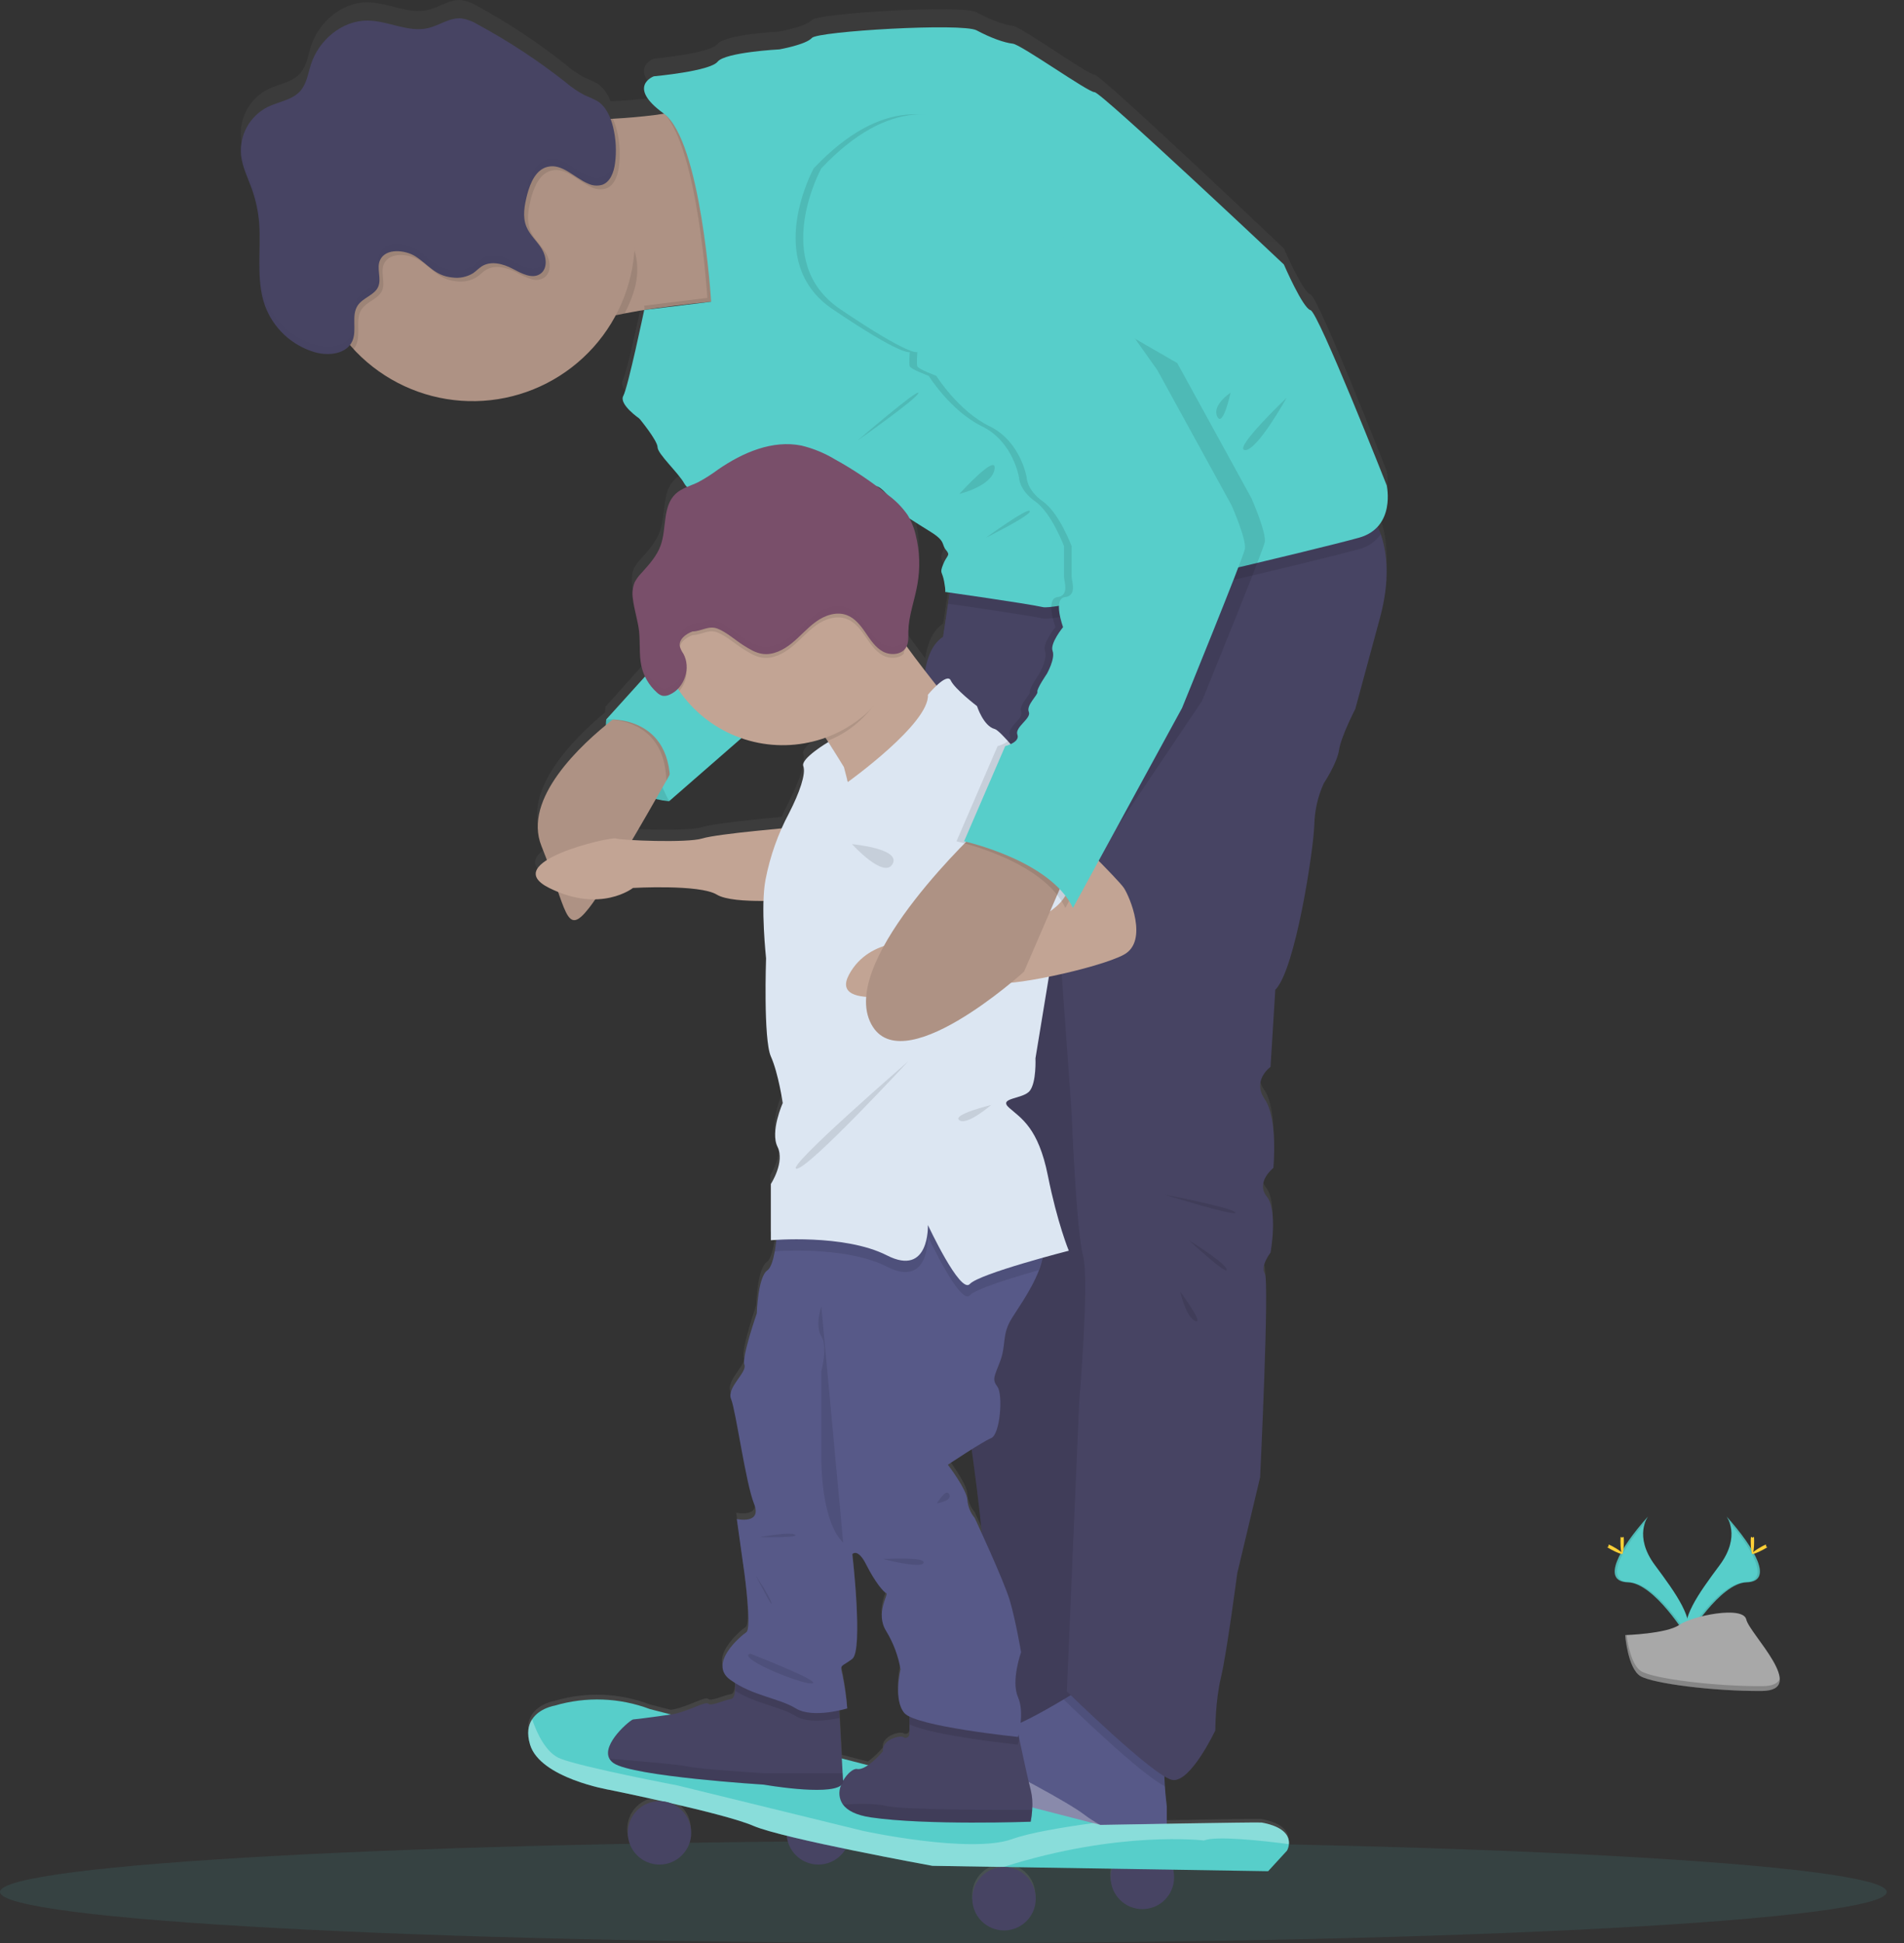 <svg width="98" height="100" viewBox="0 0 98 100" fill="none" xmlns="http://www.w3.org/2000/svg">
<rect x="0" y="0" width="98" height="100" fill="#333333" stroke="none"/>
<path opacity="0.1" d="M48.556 100C75.373 100 97.112 98.824 97.112 97.372C97.112 95.921 75.373 94.744 48.556 94.744C21.739 94.744 0 95.921 0 97.372C0 98.824 21.739 100 48.556 100Z" fill="#57CECA"/>
<path d="M88.866 78.047C88.866 78.047 89.63 79.048 88.512 80.552C87.394 82.057 86.473 83.336 86.842 84.279C86.842 84.279 88.528 81.474 89.904 81.435C91.281 81.396 90.375 79.734 88.866 78.047Z" fill="#57CECA"/>
<path opacity="0.1" d="M88.866 78.047C88.932 78.144 88.984 78.249 89.022 78.36C90.361 79.934 91.073 81.403 89.787 81.439C88.587 81.474 87.15 83.618 86.806 84.159C86.817 84.201 86.83 84.242 86.846 84.283C86.846 84.283 88.532 81.478 89.908 81.439C91.285 81.4 90.375 79.734 88.866 78.047Z" fill="black"/>
<path d="M90.287 79.322C90.287 79.674 90.248 79.96 90.199 79.96C90.151 79.96 90.11 79.674 90.11 79.322C90.11 78.97 90.16 79.136 90.209 79.136C90.258 79.136 90.287 78.97 90.287 79.322Z" fill="#FFD037"/>
<path d="M90.774 79.743C90.465 79.911 90.197 80.013 90.173 79.97C90.149 79.927 90.382 79.756 90.691 79.587C91 79.419 90.877 79.541 90.901 79.587C90.925 79.633 91.083 79.575 90.774 79.743Z" fill="#FFD037"/>
<path d="M84.826 78.047C84.826 78.047 84.062 79.048 85.18 80.552C86.297 82.057 87.218 83.336 86.85 84.279C86.85 84.279 85.163 81.474 83.788 81.435C82.412 81.396 83.316 79.734 84.826 78.047Z" fill="#57CECA"/>
<path opacity="0.1" d="M84.826 78.047C84.76 78.143 84.707 78.249 84.67 78.36C83.331 79.934 82.617 81.403 83.905 81.439C85.103 81.474 86.549 83.618 86.886 84.159C86.875 84.201 86.861 84.241 86.846 84.283C86.846 84.283 85.159 81.478 83.784 81.439C82.408 81.4 83.316 79.734 84.826 78.047Z" fill="black"/>
<path d="M83.405 79.322C83.405 79.674 83.444 79.96 83.493 79.96C83.542 79.96 83.582 79.674 83.582 79.322C83.582 78.97 83.532 79.136 83.483 79.136C83.434 79.136 83.405 78.97 83.405 79.322Z" fill="#FFD037"/>
<path d="M82.917 79.743C83.226 79.911 83.496 80.013 83.519 79.97C83.543 79.927 83.311 79.756 83.002 79.587C82.693 79.419 82.815 79.541 82.791 79.587C82.768 79.633 82.608 79.575 82.917 79.743Z" fill="#FFD037"/>
<path d="M83.649 84.153C83.649 84.153 85.787 84.086 86.433 83.628C87.079 83.17 89.722 82.62 89.882 83.35C90.042 84.079 93.095 87.009 90.681 87.029C88.267 87.048 85.073 86.653 84.43 86.262C83.787 85.871 83.649 84.153 83.649 84.153Z" fill="#A8A8A8"/>
<path opacity="0.2" d="M90.723 86.779C88.309 86.798 85.115 86.403 84.472 86.012C83.982 85.713 83.787 84.642 83.721 84.149H83.65C83.65 84.149 83.79 85.873 84.428 86.265C85.067 86.658 88.266 87.052 90.68 87.032C91.376 87.032 91.618 86.779 91.604 86.411C91.507 86.637 91.241 86.775 90.723 86.779Z" fill="black"/>
<path d="M70.918 26.378C71.665 25.542 71.373 24.241 71.373 24.241C71.373 24.241 67.846 15.252 67.454 15.153C67.063 15.054 66.082 12.786 66.082 12.786C66.082 12.786 56.676 3.846 56.338 3.846C56 3.846 52.566 1.376 52.126 1.328C51.686 1.279 50.999 1.031 50.264 0.632C49.529 0.232 42.082 0.682 41.788 1.027C41.494 1.372 40.118 1.62 40.118 1.62C40.118 1.62 37.325 1.768 36.933 2.262C36.54 2.756 33.652 3.018 33.652 3.018C33.652 3.018 32.231 3.546 34.16 4.951C33.542 5.048 32.819 5.124 32.086 5.176C31.902 5.189 31.716 5.202 31.529 5.211H31.419C31.296 4.839 31.056 4.516 30.734 4.291C30.524 4.177 30.307 4.076 30.084 3.989C29.739 3.806 29.416 3.584 29.121 3.328C27.693 2.192 26.169 1.183 24.567 0.31C24.319 0.155 24.043 0.052 23.755 0.005C23.158 -0.052 22.625 0.367 22.04 0.508C21.013 0.754 19.977 0.128 18.921 0.118C17.601 0.106 16.4 1.133 15.998 2.399C15.849 2.869 15.782 3.391 15.46 3.762C15.043 4.248 14.337 4.319 13.765 4.607C13.35 4.823 13.003 5.149 12.761 5.549C12.518 5.949 12.39 6.407 12.39 6.875V6.886C12.39 6.96 12.39 7.033 12.402 7.107C12.468 7.703 12.743 8.253 12.945 8.818C13.152 9.397 13.284 10.001 13.335 10.614C13.335 10.62 13.335 10.627 13.335 10.633C13.343 10.735 13.35 10.836 13.354 10.939C13.354 10.96 13.354 10.982 13.354 11.005C13.354 11.102 13.354 11.201 13.354 11.3C13.354 11.831 13.336 12.367 13.338 12.899V12.927V13.168C13.338 13.187 13.338 13.207 13.338 13.226C13.338 13.297 13.338 13.365 13.346 13.441V13.516C13.346 13.581 13.356 13.648 13.363 13.713C13.363 13.741 13.363 13.771 13.37 13.798C13.37 13.862 13.385 13.925 13.393 13.988L13.406 14.077C13.415 14.139 13.427 14.202 13.438 14.265L13.454 14.351C13.468 14.418 13.485 14.49 13.502 14.551C13.509 14.575 13.513 14.597 13.518 14.621C13.544 14.714 13.571 14.803 13.602 14.888C13.81 15.473 14.155 15.999 14.606 16.425C15.058 16.851 15.604 17.163 16.2 17.337C16.424 17.398 16.656 17.428 16.889 17.423C17.306 17.413 17.706 17.284 17.953 16.998C18.015 17.068 18.074 17.138 18.139 17.207C19.046 18.195 20.179 18.948 21.44 19.405C22.701 19.861 24.054 20.007 25.384 19.829C26.713 19.652 27.98 19.156 29.077 18.385C30.174 17.613 31.07 16.589 31.686 15.398C31.833 15.366 31.977 15.336 32.123 15.309C32.377 15.261 32.632 15.217 32.888 15.169L33.134 15.13L33.232 15.114C34.484 14.916 35.701 14.784 36.572 14.696L33.129 15.123C33.129 15.123 32.293 19.134 32.053 19.578C31.812 20.022 32.888 20.762 32.888 20.762C32.888 20.762 33.819 21.898 33.819 22.245C33.819 22.591 34.896 23.578 35.19 24.121C35.227 24.19 35.274 24.253 35.329 24.309C35.112 24.393 34.911 24.515 34.736 24.669C34.056 25.314 34.282 26.444 33.971 27.33C33.776 27.886 33.368 28.337 32.975 28.776C32.834 28.919 32.716 29.083 32.625 29.262C32.574 29.38 32.542 29.506 32.531 29.635C32.524 29.706 32.522 29.777 32.523 29.849V29.874C32.523 29.93 32.523 29.984 32.534 30.038C32.534 30.062 32.534 30.086 32.534 30.109C32.602 30.691 32.8 31.253 32.86 31.835C32.92 32.417 32.847 33.003 32.967 33.57C33.009 33.767 33.073 33.959 33.159 34.142L31.166 36.369C31.166 36.369 31.153 36.479 31.149 36.66C29.487 38.039 26.918 40.642 27.835 42.938C27.935 43.189 28.028 43.43 28.113 43.66C27.438 44.09 27.215 44.601 28.227 45.111C28.387 45.191 28.542 45.261 28.694 45.324C29.213 46.848 29.416 47.272 30.286 46.149C30.379 46.026 30.488 45.871 30.606 45.702C31.831 45.677 32.54 45.111 32.54 45.111C32.54 45.111 35.968 44.913 36.855 45.457C37.299 45.736 38.343 45.791 39.267 45.784C39.255 46.78 39.301 47.776 39.406 48.766C39.406 48.766 39.259 52.964 39.651 53.853C40.044 54.743 40.261 56.274 40.261 56.274C40.261 56.274 39.603 57.755 39.994 58.546C40.385 59.337 39.651 60.472 39.651 60.472V63.386L39.93 63.366C39.909 63.562 39.882 63.769 39.848 63.965C39.767 64.42 39.646 64.828 39.459 64.96C38.969 65.312 38.92 67.187 38.92 67.187C38.92 67.187 38.137 69.46 38.283 69.856C38.429 70.251 37.353 71.04 37.598 71.633C37.843 72.226 38.344 75.979 38.78 77.062C39.216 78.145 37.892 77.852 37.892 77.852L38.283 80.667C38.283 80.667 38.675 83.532 38.382 83.729C38.088 83.927 36.398 85.359 37.561 86.199C37.651 86.264 37.743 86.324 37.839 86.381C37.844 86.511 37.841 86.641 37.829 86.771C37.807 86.992 37.751 87.169 37.627 87.188C37.282 87.238 36.596 87.584 36.451 87.436C36.306 87.288 35.477 87.809 34.642 87.979L34.526 87.997L33.442 87.719C31.873 87.121 30.151 87.057 28.542 87.538C28.542 87.538 27.756 87.66 27.374 88.248C27.181 88.548 27.096 88.971 27.268 89.562C27.792 91.307 31.359 91.909 31.359 91.909C31.359 91.909 32.595 92.163 34.081 92.5C34.032 92.5 33.982 92.5 33.932 92.5C33.522 92.497 33.126 92.648 32.822 92.923C32.518 93.198 32.328 93.577 32.289 93.985C32.251 94.393 32.367 94.801 32.614 95.128C32.862 95.454 33.223 95.677 33.626 95.75C34.029 95.824 34.446 95.743 34.793 95.525C35.14 95.307 35.392 94.966 35.501 94.571C35.609 94.176 35.565 93.754 35.378 93.389C35.19 93.025 34.873 92.744 34.489 92.602C36.159 92.986 38.009 93.454 38.76 93.783C39.32 93.994 39.894 94.166 40.477 94.299C40.505 94.644 40.644 94.971 40.871 95.233C41.099 95.494 41.404 95.676 41.742 95.752C42.08 95.828 42.434 95.794 42.752 95.656C43.069 95.517 43.334 95.28 43.508 94.981C45.782 95.455 47.971 95.858 47.971 95.858L51.628 95.917H51.653C51.222 95.92 50.81 96.094 50.507 96.4C50.203 96.707 50.034 97.121 50.035 97.551C50.037 97.982 50.209 98.395 50.514 98.699C50.82 99.004 51.233 99.174 51.664 99.174C52.095 99.174 52.508 99.004 52.814 98.699C53.119 98.395 53.291 97.982 53.292 97.551C53.294 97.121 53.125 96.707 52.821 96.4C52.518 96.094 52.106 95.92 51.675 95.917L57.211 96.008C57.145 96.233 57.127 96.47 57.161 96.703C57.194 96.935 57.277 97.158 57.404 97.355C57.532 97.552 57.7 97.72 57.898 97.847C58.096 97.973 58.319 98.056 58.551 98.088C58.784 98.121 59.021 98.103 59.246 98.036C59.471 97.969 59.679 97.854 59.855 97.699C60.032 97.544 60.173 97.353 60.269 97.139C60.365 96.925 60.414 96.692 60.413 96.457C60.412 96.323 60.395 96.189 60.362 96.059L65.245 96.139L66.22 95.067C66.274 94.963 66.307 94.849 66.316 94.731C66.345 94.379 66.163 93.845 64.915 93.618C64.824 93.601 62.279 93.641 60.031 93.679V92.796C60.031 92.796 59.968 92.311 59.929 91.739C59.918 91.57 59.909 91.395 59.904 91.222C60.032 91.309 60.173 91.374 60.322 91.413C61.253 91.562 62.527 88.845 62.527 88.845C62.527 88.845 62.527 87.314 62.821 86.079C63.114 84.844 63.656 80.695 63.656 80.695L64.833 75.707C64.833 75.707 65.32 65.532 65.076 65.137C64.831 64.742 65.371 64.05 65.371 64.05C65.371 64.05 65.762 61.877 65.174 61.136C64.587 60.396 65.517 59.654 65.517 59.654C65.517 59.654 65.762 57.086 65.076 56.099C64.389 55.112 65.397 54.42 65.397 54.42L65.642 50.419C66.671 49.383 67.601 43.209 67.651 41.876C67.664 41.125 67.83 40.385 68.141 39.701C68.141 39.701 68.826 38.664 68.924 37.973C69.023 37.281 69.76 35.85 69.76 35.85L71.033 31.107C71.547 29.195 71.416 27.781 71.075 26.773C71.025 26.631 70.972 26.501 70.918 26.378ZM47.907 26.656C48.691 27.15 48.446 27.298 48.691 27.594C48.936 27.891 48.739 27.84 48.543 28.335C48.347 28.829 48.495 28.681 48.592 29.224C48.689 29.767 48.642 29.767 48.642 29.767L48.887 29.802L48.546 32.094C47.989 32.458 47.734 33.154 47.619 33.872C47.29 33.443 46.959 32.998 46.663 32.583C46.764 32.356 46.745 32.086 46.748 31.831C46.759 30.996 47.071 30.198 47.214 29.376C47.36 28.539 47.333 27.681 47.135 26.855C47.063 26.544 46.953 26.244 46.807 25.96C47.125 26.172 47.527 26.422 47.907 26.661V26.656ZM48.788 75.059C48.788 75.059 49.408 74.641 50.009 74.261C50.211 75.727 50.401 77.251 50.536 78.629C50.321 78.15 50.17 77.825 50.17 77.825C49.949 77.559 49.817 77.231 49.792 76.886C49.768 76.349 48.788 75.064 48.788 75.064V75.059ZM45.115 24.291C45.254 24.31 45.452 24.487 45.638 24.699C45.465 24.56 45.291 24.42 45.113 24.29L45.115 24.291ZM36.149 42.565C35.584 42.743 33.669 42.716 32.53 42.65C32.956 41.922 33.379 41.181 33.755 40.517C33.977 40.575 34.202 40.615 34.43 40.638L38.159 37.363C39.562 37.855 41.092 37.845 42.488 37.335L42.59 37.494C42.633 37.563 42.679 37.633 42.729 37.711L42.636 37.559C42.636 37.559 41.196 38.417 41.343 38.812C41.489 39.207 41.148 40.194 40.609 41.252C40.47 41.517 40.349 41.778 40.232 42.041C39.012 42.155 36.714 42.386 36.149 42.565ZM43.224 88.199L43.204 87.808C43.44 87.756 43.596 87.709 43.596 87.709C43.547 87.129 43.465 86.551 43.351 85.98C43.204 85.387 43.28 85.585 43.854 85.145C44.427 84.705 43.854 79.716 43.854 79.716C43.854 79.716 44.132 79.37 44.573 80.259C45.014 81.149 45.457 81.691 45.605 81.74C45.752 81.789 45.016 82.778 45.605 83.717C45.97 84.324 46.219 84.993 46.338 85.692C46.338 85.692 45.947 87.261 46.535 87.958C46.614 88.039 46.709 88.104 46.813 88.149C46.813 88.278 46.813 88.416 46.813 88.546C46.813 88.806 46.813 89.028 46.8 89.076C46.795 89.109 46.781 89.141 46.759 89.167C46.738 89.193 46.71 89.213 46.678 89.226C46.647 89.238 46.613 89.242 46.579 89.237C46.546 89.232 46.514 89.219 46.487 89.198C46.336 89.1 45.374 89.321 45.439 89.94C45.212 90.209 44.954 90.451 44.671 90.66L43.336 90.315L43.224 88.199Z" fill="url(#paint0_linear)"/>
<path d="M31.203 37.029C31.203 37.029 30.736 40.85 34.435 41.241L34.991 38.596L33.826 37.029L32.157 36.464L31.203 37.029Z" fill="#57CECA"/>
<path opacity="0.1" d="M32.157 36.464L31.203 37.028C31.203 37.028 30.736 40.849 34.435 41.24" fill="black"/>
<path d="M37.913 15.424C37.913 15.424 35.417 15.577 32.914 15.992C32.658 16.035 32.403 16.082 32.15 16.131C32.002 16.159 31.858 16.188 31.713 16.22C30.402 16.49 29.207 16.841 28.511 17.289C27.676 17.825 27.398 16.382 27.371 14.376C27.36 13.67 27.384 12.896 27.422 12.114C27.47 11.209 27.541 10.293 27.616 9.469C27.782 7.643 27.973 6.223 27.973 6.223C27.973 6.223 28.847 6.223 30.015 6.183L30.391 6.169C30.757 6.155 31.145 6.135 31.536 6.112C31.721 6.102 31.908 6.091 32.093 6.077C32.834 6.024 33.564 5.949 34.181 5.851C34.838 5.746 35.371 5.612 35.661 5.434C36.983 4.646 37.913 15.424 37.913 15.424Z" fill="#AE9284"/>
<path d="M49.033 29.533L48.546 32.766C48.546 32.766 47.484 34.089 47.623 34.824C47.763 35.559 48.987 68.039 48.987 68.039C48.987 68.039 51.389 81.755 50.555 83.519C49.721 85.282 50.506 89.399 50.506 89.399L55.503 88.615L57.174 28.65L49.033 29.533Z" fill="#474463"/>
<path opacity="0.1" d="M49.033 29.533L48.546 32.766C48.546 32.766 47.484 34.089 47.623 34.824C47.763 35.559 48.987 68.039 48.987 68.039C48.987 68.039 51.389 81.755 50.555 83.519C49.721 85.282 50.506 89.399 50.506 89.399L55.503 88.615L57.174 28.65L49.033 29.533Z" fill="black"/>
<path d="M60.056 90.231C59.898 90.494 59.91 91.268 59.955 91.927C59.994 92.493 60.056 92.975 60.056 92.975V96.306C60.056 96.306 54.717 94.445 51.777 92.485C50.565 91.676 50.219 90.924 50.286 90.323C50.384 89.467 51.316 88.909 51.777 88.909C52.217 88.909 53.606 88.142 54.745 87.464C55.64 86.934 56.383 86.459 56.383 86.459C56.383 86.459 60.35 89.741 60.056 90.231Z" fill="#575988"/>
<path opacity="0.1" d="M60.056 90.231C59.898 90.494 59.91 91.268 59.955 91.927C58.767 91.37 55.091 87.804 54.745 87.464C55.64 86.934 56.383 86.459 56.383 86.459C56.383 86.459 60.35 89.741 60.056 90.231Z" fill="black"/>
<path d="M71.031 31.787L69.757 36.49C69.757 36.49 69.022 37.91 68.922 38.596C68.822 39.283 68.138 40.311 68.138 40.311C67.829 40.988 67.662 41.722 67.648 42.466C67.6 43.79 66.674 49.913 65.64 50.942L65.395 54.91C65.395 54.91 64.42 55.595 65.101 56.581C65.782 57.566 65.542 60.108 65.542 60.108C65.542 60.108 64.611 60.843 65.2 61.578C65.789 62.313 65.395 64.469 65.395 64.469C65.395 64.469 64.856 65.154 65.101 65.546C65.346 65.939 64.859 76.031 64.859 76.031L63.681 80.978C63.681 80.978 63.141 85.094 62.846 86.319C62.551 87.543 62.552 89.061 62.552 89.061C62.552 89.061 61.279 91.756 60.347 91.609C59.416 91.463 54.91 87.052 54.91 87.052L55.547 72.158C55.547 72.158 56.085 65.839 55.743 64.614C55.4 63.389 55.155 57.266 55.155 57.266L54.469 47.615L47.618 36.837C47.618 36.837 47.121 33.701 48.541 32.771L48.798 31.077L49.031 29.538L57.164 28.655L69.607 25.423C69.607 25.423 70.566 26.014 71.068 27.491C71.412 28.487 71.544 29.89 71.031 31.787Z" fill="#474463"/>
<path d="M49.381 36.742C49.381 36.742 43.6 43.841 43.845 41.857C43.999 40.611 43.208 39.09 42.593 38.128C42.229 37.556 41.929 37.182 41.929 37.182C41.929 37.182 45.456 30.716 45.652 31.597C45.715 31.876 46.123 32.514 46.648 33.244C47.754 34.772 49.381 36.742 49.381 36.742Z" fill="#C2A494"/>
<path opacity="0.3" d="M60.056 95.613V96.309C60.056 96.309 54.717 94.448 51.777 92.488C50.565 91.679 50.219 90.927 50.286 90.326C51.909 91.147 54.928 92.713 55.843 93.419C56.62 94.018 58.627 94.966 60.056 95.613Z" fill="white"/>
<path d="M58.799 98.256C59.701 98.256 60.432 97.525 60.432 96.623C60.432 95.721 59.701 94.99 58.799 94.99C57.898 94.99 57.166 95.721 57.166 96.623C57.166 97.525 57.898 98.256 58.799 98.256Z" fill="#474463"/>
<path d="M42.121 95.963C43.023 95.963 43.754 95.232 43.754 94.33C43.754 93.428 43.023 92.697 42.121 92.697C41.219 92.697 40.488 93.428 40.488 94.33C40.488 95.232 41.219 95.963 42.121 95.963Z" fill="#474463"/>
<path d="M66.341 94.911C66.332 95.027 66.299 95.14 66.245 95.243L65.271 96.305L51.652 96.087L47.99 96.027C47.99 96.027 40.281 94.624 38.779 93.97C37.277 93.316 31.372 92.118 31.372 92.118C31.372 92.118 27.806 91.52 27.283 89.79C27.106 89.204 27.195 88.785 27.389 88.487C27.768 87.904 28.556 87.781 28.556 87.781C30.166 87.306 31.886 87.369 33.456 87.962L56.284 93.835L56.638 93.925C56.638 93.925 64.775 93.773 64.94 93.803C66.188 94.031 66.371 94.561 66.341 94.911Z" fill="#57CECA"/>
<path opacity="0.3" d="M66.341 94.911C64.972 94.733 62.583 94.47 61.968 94.723C61.968 94.723 57.623 94.186 51.646 96.087L47.99 96.028C47.99 96.028 40.281 94.624 38.779 93.97C37.277 93.316 31.372 92.119 31.372 92.119C31.372 92.119 27.806 91.52 27.283 89.79C27.106 89.204 27.195 88.785 27.389 88.487C27.632 89.197 28.101 90.226 28.85 90.514C30.026 90.966 34.861 91.888 34.861 91.888L44.429 94.231C44.429 94.231 49.954 95.429 52.104 94.648C52.985 94.331 54.639 94.048 56.28 93.827L56.634 93.917C56.634 93.917 64.771 93.766 64.935 93.795C66.188 94.031 66.371 94.562 66.341 94.911Z" fill="white"/>
<path d="M53.127 93.147C53.116 93.352 53.09 93.556 53.051 93.758C53.051 93.758 47.639 93.952 44.821 93.534C44.043 93.419 43.603 93.169 43.385 92.871C43.287 92.731 43.227 92.568 43.209 92.397C43.191 92.227 43.217 92.055 43.283 91.897C43.314 91.806 43.354 91.719 43.402 91.635C43.612 91.268 43.935 91.008 44.111 91.043C44.602 91.141 45.442 90.136 45.442 90.136C45.375 89.522 46.34 89.301 46.49 89.401C46.517 89.422 46.549 89.435 46.582 89.44C46.616 89.445 46.65 89.441 46.682 89.429C46.713 89.416 46.741 89.396 46.762 89.37C46.784 89.344 46.798 89.312 46.804 89.279C46.813 89.233 46.816 89.012 46.816 88.753C46.816 88.321 46.804 87.778 46.804 87.778L52.243 88.439L52.459 89.479C52.657 90.406 52.932 91.68 53.051 92.116C53.133 92.453 53.159 92.801 53.127 93.147Z" fill="#474463"/>
<path opacity="0.1" d="M53.127 93.148C53.115 93.353 53.09 93.557 53.051 93.759C53.051 93.759 47.639 93.952 44.821 93.535C44.043 93.419 43.603 93.17 43.385 92.872C44.107 92.829 45.047 92.805 45.629 92.947C46.458 93.153 51.421 93.153 53.127 93.148Z" fill="black"/>
<path d="M43.396 91.633C43.402 91.683 43.394 91.734 43.373 91.78C43.352 91.826 43.319 91.866 43.278 91.894C42.593 92.424 39.306 91.849 39.306 91.849C39.306 91.849 32.592 91.431 31.588 90.746C31.497 90.687 31.422 90.607 31.367 90.514C30.949 89.759 32.461 88.493 32.592 88.493C32.722 88.493 34.528 88.246 34.649 88.222C35.484 88.054 36.319 87.536 36.459 87.684C36.598 87.831 37.294 87.488 37.633 87.439C37.757 87.421 37.814 87.245 37.835 87.021C37.855 86.718 37.844 86.414 37.804 86.112L43.168 87.556L43.215 88.41L43.37 91.256L43.389 91.605C43.392 91.614 43.395 91.623 43.396 91.633Z" fill="#474463"/>
<path opacity="0.1" d="M39.312 91.849C39.312 91.849 32.597 91.431 31.593 90.746C31.503 90.687 31.427 90.607 31.372 90.514C32.732 90.625 34.999 90.813 35.409 90.917C35.998 91.056 39.306 91.26 39.306 91.26H43.375L43.395 91.609C43.571 92.595 39.312 91.849 39.312 91.849Z" fill="black"/>
<path d="M33.944 95.963C34.846 95.963 35.577 95.232 35.577 94.33C35.577 93.428 34.846 92.697 33.944 92.697C33.042 92.697 32.312 93.428 32.312 94.33C32.312 95.232 33.042 95.963 33.944 95.963Z" fill="#474463"/>
<path d="M51.678 99.353C52.58 99.353 53.311 98.621 53.311 97.72C53.311 96.818 52.58 96.087 51.678 96.087C50.776 96.087 50.045 96.818 50.045 97.72C50.045 98.621 50.776 99.353 51.678 99.353Z" fill="#474463"/>
<path d="M35.072 38.792C35.072 38.792 34.763 39.349 34.298 40.176C33.184 42.141 31.181 45.625 30.32 46.728C29.095 48.295 29.194 46.827 27.87 43.544C26.887 41.103 29.912 38.309 31.529 37.04C32.086 36.599 32.476 36.344 32.476 36.344L35.072 38.792Z" fill="#AE9284"/>
<path d="M40.999 42.565C40.999 42.565 36.933 42.907 36.149 43.152C35.366 43.397 31.986 43.249 31.695 43.152C31.404 43.054 25.619 44.377 28.265 45.699C30.911 47.022 32.58 45.699 32.58 45.699C32.58 45.699 36.01 45.503 36.895 46.043C37.781 46.583 41.01 46.288 41.01 46.288L40.999 42.565Z" fill="#C2A494"/>
<path opacity="0.1" d="M32.552 12.583C33.053 13.865 32.74 14.982 32.15 16.127C30.672 16.405 29.281 16.788 28.507 17.285C26.302 18.706 27.969 6.213 27.969 6.213C27.969 6.213 29.035 6.213 30.387 6.159C29.977 8.027 31.528 9.966 32.552 12.583Z" fill="black"/>
<path d="M32.678 12.305C32.675 14.357 31.917 16.336 30.549 17.865C29.18 19.393 27.297 20.365 25.258 20.594C23.219 20.823 21.167 20.293 19.493 19.106C17.82 17.919 16.642 16.157 16.184 14.156C15.727 12.156 16.022 10.058 17.013 8.261C18.003 6.464 19.621 5.095 21.557 4.415C23.493 3.734 25.611 3.791 27.508 4.572C29.405 5.354 30.948 6.807 31.843 8.654C32.394 9.792 32.679 11.04 32.678 12.305Z" fill="#AE9284"/>
<path opacity="0.1" d="M71.071 27.487C70.807 27.872 70.41 28.147 69.957 28.26C68.046 28.799 54.574 32.032 53.692 31.836C52.914 31.663 49.575 31.183 48.805 31.073L49.038 29.534L57.171 28.651L69.614 25.419C69.614 25.419 70.569 26.011 71.071 27.487Z" fill="black"/>
<path opacity="0.1" d="M37.913 15.424C36.32 15.519 34.734 15.696 33.159 15.953C33.182 15.881 33.179 15.804 33.151 15.734L36.408 15.332C36.408 15.332 35.932 7.676 34.181 5.842C34.838 5.736 35.371 5.602 35.661 5.424C36.983 4.646 37.913 15.424 37.913 15.424Z" fill="black"/>
<path d="M33.652 3.927C33.652 3.927 36.543 3.667 36.934 3.177C37.325 2.687 40.119 2.541 40.119 2.541C40.119 2.541 41.49 2.296 41.789 1.952C42.089 1.608 49.529 1.168 50.264 1.561C50.999 1.953 51.685 2.197 52.126 2.247C52.567 2.297 55.996 4.744 56.338 4.744C56.681 4.744 66.082 13.612 66.082 13.612C66.082 13.612 67.056 15.866 67.454 15.963C67.853 16.061 71.374 24.978 71.374 24.978C71.374 24.978 71.864 27.132 69.954 27.672C68.045 28.213 54.571 31.445 53.689 31.248C52.808 31.052 48.644 30.465 48.644 30.465C48.644 30.465 48.692 30.465 48.595 29.926C48.497 29.387 48.35 29.534 48.545 29.044C48.739 28.554 48.937 28.602 48.692 28.309C48.447 28.015 48.692 27.867 47.908 27.377C47.125 26.887 46.238 26.349 46.194 26.203C46.149 26.056 45.459 25.075 45.116 25.026C44.774 24.978 35.171 22.283 35.171 22.283L32.917 21.548C32.917 21.548 31.84 20.813 32.082 20.373C32.324 19.933 33.158 15.954 33.158 15.954L36.603 15.529C36.603 15.529 36.089 7.233 34.16 5.841C32.231 4.449 33.652 3.927 33.652 3.927Z" fill="#57CECA"/>
<path opacity="0.1" d="M35.072 38.792C35.072 38.792 34.763 39.349 34.298 40.176C34.225 37.62 32.438 37.125 31.529 37.04C32.086 36.599 32.476 36.344 32.476 36.344L35.072 38.792Z" fill="black"/>
<path d="M32.678 20.226L32.914 21.548C32.914 21.548 33.845 22.675 33.845 23.018C33.845 23.36 34.923 24.34 35.218 24.879C35.513 25.418 36.54 25.516 36.148 26.448C35.755 27.379 33.503 34.482 33.503 34.482L31.201 37.029C31.201 37.029 35.022 36.686 34.433 41.242L39.381 36.926L43.257 29.876C43.257 29.876 39.484 22.724 39.338 22.137C39.192 21.549 32.678 20.226 32.678 20.226Z" fill="#57CECA"/>
<path opacity="0.1" d="M44.135 22.675C44.135 22.675 47.27 20.47 47.27 20.225C47.27 19.98 44.135 22.675 44.135 22.675Z" fill="black"/>
<path opacity="0.1" d="M49.381 25.419C49.381 25.419 51.052 25.026 51.191 24.145C51.33 23.264 49.381 25.419 49.381 25.419Z" fill="black"/>
<path opacity="0.1" d="M50.748 27.672C50.748 27.672 53.101 26.507 53.002 26.305C52.903 26.103 50.748 27.672 50.748 27.672Z" fill="black"/>
<path opacity="0.1" d="M63.339 20.21C63.339 20.21 62.364 20.846 62.654 21.442C62.943 22.038 63.339 20.21 63.339 20.21Z" fill="black"/>
<path opacity="0.1" d="M66.224 20.47C66.224 20.47 63.449 23.114 64.076 23.165C64.704 23.215 66.224 20.47 66.224 20.47Z" fill="black"/>
<path opacity="0.1" d="M59.91 61.475C59.91 61.475 63.486 62.161 63.584 62.406C63.681 62.651 59.91 61.475 59.91 61.475Z" fill="black"/>
<path opacity="0.1" d="M61.184 63.825C61.184 63.825 63.093 65.001 63.142 65.344C63.191 65.686 61.184 63.825 61.184 63.825Z" fill="black"/>
<path opacity="0.1" d="M60.743 66.472C60.743 66.472 61.036 67.794 61.526 67.99C62.016 68.187 60.743 66.472 60.743 66.472Z" fill="black"/>
<path opacity="0.1" d="M31.851 8.61C31.851 8.624 31.851 8.639 31.844 8.653C31.777 9.089 31.599 9.561 31.19 9.706C30.942 9.775 30.678 9.751 30.448 9.637C29.752 9.332 29.133 8.6 28.389 8.777C28.036 8.861 27.788 9.129 27.612 9.459C27.491 9.697 27.397 9.947 27.334 10.207C27.195 10.752 27.084 11.345 27.297 11.864C27.331 11.949 27.373 12.031 27.422 12.109C27.619 12.425 27.898 12.694 28.093 13.013C28.335 13.411 28.398 14.008 28.02 14.281C27.926 14.343 27.818 14.383 27.706 14.399C27.594 14.415 27.48 14.405 27.372 14.371C27.095 14.285 26.83 14.167 26.58 14.021C26.087 13.763 25.466 13.603 24.998 13.901C24.837 14.001 24.707 14.146 24.553 14.252C24.232 14.451 23.851 14.53 23.477 14.476C22.592 14.385 22.26 13.824 21.584 13.39C21.088 13.07 20.053 12.934 19.758 13.588C19.568 14.005 19.849 14.531 19.664 14.957C19.479 15.383 18.89 15.514 18.618 15.909C18.258 16.43 18.593 17.183 18.329 17.761C18.289 17.85 18.235 17.933 18.169 18.006C16.694 16.416 15.893 14.317 15.934 12.149C15.975 9.981 16.855 7.913 18.39 6.381C19.924 4.848 21.992 3.971 24.161 3.932C26.329 3.893 28.427 4.697 30.015 6.174L30.391 6.16C30.757 6.146 31.145 6.127 31.536 6.103C31.629 6.299 31.701 6.504 31.752 6.714C31.904 7.334 31.937 7.977 31.851 8.61Z" fill="black"/>
<path d="M19.558 13.393C19.368 13.81 19.649 14.337 19.465 14.761C19.281 15.186 18.688 15.318 18.418 15.713C18.058 16.235 18.392 16.988 18.13 17.564C17.829 18.223 16.922 18.326 16.226 18.134C15.631 17.964 15.086 17.655 14.634 17.233C14.182 16.811 13.838 16.287 13.629 15.705C13.157 14.362 13.461 12.883 13.339 11.465C13.287 10.857 13.156 10.259 12.949 9.685C12.747 9.128 12.472 8.579 12.406 7.988C12.36 7.486 12.464 6.981 12.707 6.539C12.95 6.098 13.319 5.739 13.768 5.509C14.341 5.23 15.047 5.151 15.465 4.674C15.785 4.303 15.853 3.787 16.002 3.321C16.404 2.068 17.605 1.046 18.925 1.059C19.98 1.067 21.013 1.689 22.044 1.444C22.628 1.305 23.158 0.887 23.759 0.947C24.047 0.993 24.323 1.095 24.571 1.249C26.172 2.114 27.695 3.115 29.124 4.242C29.419 4.497 29.743 4.717 30.089 4.898C30.311 4.984 30.528 5.084 30.739 5.197C31.188 5.475 31.423 6.006 31.552 6.521C31.705 7.14 31.74 7.784 31.654 8.417C31.593 8.863 31.418 9.364 30.993 9.513C30.745 9.583 30.48 9.557 30.25 9.442C29.554 9.14 28.936 8.408 28.193 8.584C27.586 8.723 27.294 9.41 27.135 10.013C26.996 10.559 26.881 11.152 27.097 11.672C27.275 12.104 27.654 12.42 27.892 12.819C28.13 13.219 28.198 13.816 27.82 14.087C27.402 14.389 26.835 14.068 26.378 13.829C25.888 13.571 25.264 13.411 24.798 13.707C24.638 13.808 24.508 13.952 24.352 14.06C24.031 14.257 23.651 14.335 23.278 14.282C22.391 14.192 22.06 13.631 21.385 13.197C20.888 12.874 19.855 12.737 19.558 13.393Z" fill="#474463"/>
<path opacity="0.1" d="M46.649 33.237C46.611 33.446 46.325 33.47 46.266 33.673C45.709 35.637 44.484 37.404 42.594 38.127C42.231 37.555 41.93 37.181 41.93 37.181C41.93 37.181 45.457 30.715 45.654 31.596C45.716 31.87 46.124 32.508 46.649 33.237Z" fill="black"/>
<path d="M46.754 31.885C46.754 33.164 46.375 34.414 45.664 35.478C44.954 36.542 43.944 37.371 42.762 37.861C41.581 38.35 40.28 38.478 39.026 38.229C37.771 37.98 36.619 37.364 35.714 36.459C34.809 35.555 34.193 34.403 33.944 33.148C33.694 31.894 33.822 30.593 34.312 29.412C34.801 28.23 35.63 27.22 36.693 26.509C37.757 25.798 39.007 25.419 40.286 25.419C41.136 25.416 41.979 25.581 42.765 25.905C43.551 26.229 44.265 26.705 44.866 27.306C45.467 27.907 45.943 28.621 46.267 29.407C46.591 30.192 46.756 31.035 46.754 31.885Z" fill="#C2A494"/>
<path opacity="0.1" d="M43.179 87.56L43.226 88.414C42.66 88.54 41.582 88.704 40.954 88.32C40.143 87.823 38.944 87.702 37.846 87.025C37.866 86.722 37.855 86.418 37.815 86.116L43.179 87.56Z" fill="black"/>
<path opacity="0.1" d="M52.459 89.482C52.421 89.673 52.386 89.79 52.386 89.79C52.386 89.79 48.065 89.347 46.819 88.75C46.819 88.318 46.806 87.775 46.806 87.775L52.246 88.437L52.459 89.482Z" fill="black"/>
<path d="M51.483 70.047C51.19 70.831 51.042 70.979 51.337 71.37C51.632 71.761 51.483 73.82 51.016 74.015C50.548 74.21 48.788 75.386 48.788 75.386C48.788 75.386 49.763 76.659 49.792 77.195C49.818 77.538 49.95 77.863 50.171 78.126C50.171 78.126 51.68 81.36 51.98 82.389C52.281 83.417 52.556 85.033 52.556 85.033C52.556 85.033 52.029 86.503 52.394 87.337C52.758 88.171 52.394 89.394 52.394 89.394C52.394 89.394 47.131 88.856 46.547 88.164C45.964 87.472 46.352 85.916 46.352 85.916C46.232 85.222 45.983 84.558 45.618 83.956C45.029 83.025 45.757 82.046 45.618 81.996C45.478 81.946 45.029 81.409 44.586 80.528C44.144 79.647 43.868 79.987 43.868 79.987C43.868 79.987 44.441 84.936 43.868 85.377C43.294 85.819 43.216 85.622 43.364 86.212C43.478 86.779 43.56 87.351 43.609 87.927C43.609 87.927 41.845 88.466 40.964 87.927C40.083 87.389 38.757 87.29 37.592 86.457C36.426 85.625 38.119 84.204 38.413 84.007C38.706 83.811 38.315 80.97 38.315 80.97L37.923 78.178C37.923 78.178 39.245 78.472 38.811 77.394C38.377 76.317 37.874 72.593 37.629 72.006C37.384 71.419 38.464 70.633 38.315 70.242C38.166 69.851 38.952 67.598 38.952 67.598C38.952 67.598 39.002 65.737 39.49 65.387C39.677 65.256 39.798 64.85 39.879 64.4C39.964 63.87 40.015 63.334 40.03 62.797C40.03 62.797 51.248 62.013 53.06 63.09C53.876 63.575 53.819 64.467 53.478 65.371C53.06 66.473 52.203 67.598 51.987 68.005C51.582 68.757 51.777 69.264 51.483 70.047Z" fill="#575988"/>
<path opacity="0.1" d="M53.464 65.371C52.072 65.762 50.218 66.337 49.916 66.666C49.426 67.207 47.76 63.629 47.76 63.629C47.76 63.629 47.858 66.318 45.654 65.194C43.745 64.219 40.665 64.347 39.869 64.4C39.954 63.87 40.005 63.334 40.02 62.797C40.02 62.797 51.238 62.013 53.051 63.09C53.866 63.575 53.809 64.467 53.464 65.371Z" fill="black"/>
<path d="M47.76 35.755C47.76 35.755 48.734 34.579 48.936 35.02C49.138 35.461 50.288 36.342 50.288 36.342C50.288 36.342 50.617 37.371 51.198 37.519C51.778 37.666 56.138 43.544 56.138 43.544L54.569 46.728L53.296 54.468C53.296 54.468 53.351 55.693 53.005 56.139C52.658 56.584 51.334 56.481 51.948 57.02C52.562 57.559 53.443 58.049 53.933 60.5C54.423 62.951 55.011 64.37 55.011 64.37C55.011 64.37 50.406 65.546 49.916 66.084C49.426 66.623 47.76 63.047 47.76 63.047C47.76 63.047 47.859 65.735 45.654 64.612C43.449 63.488 39.677 63.831 39.677 63.831V60.936C39.677 60.936 40.411 59.808 40.02 59.024C39.629 58.241 40.288 56.771 40.288 56.771C40.288 56.771 40.069 55.252 39.677 54.371C39.284 53.49 39.432 49.325 39.432 49.325C39.432 49.325 39.134 46.63 39.405 45.258C39.636 44.068 40.042 42.92 40.612 41.85C41.151 40.801 41.492 39.821 41.346 39.428C41.199 39.036 42.639 38.187 42.639 38.187L43.436 39.477L43.639 40.248C43.639 40.248 47.859 37.225 47.76 35.755Z" fill="#DCE6F2"/>
<path d="M54.81 42.565C54.81 42.565 57.554 45.258 57.847 45.699C58.141 46.14 59.125 48.434 57.852 49.13C56.578 49.826 51.588 50.9 51.092 50.529C50.597 50.159 47.612 50.947 47.612 50.947C47.612 50.947 42.621 52.172 43.698 50.163C44.776 48.155 47.324 48.493 47.324 48.493C47.324 48.493 51.442 48.486 51.882 48.075C52.321 47.665 55.64 46.783 54.888 44.968C54.137 43.153 54.81 42.565 54.81 42.565Z" fill="#C2A494"/>
<path opacity="0.1" d="M46.754 54.616C46.754 54.616 40.363 60.152 40.999 60.152C41.635 60.152 46.754 54.616 46.754 54.616Z" fill="black"/>
<path opacity="0.1" d="M51.015 56.87C51.015 56.87 48.984 57.359 49.377 57.654C49.77 57.949 51.015 56.87 51.015 56.87Z" fill="black"/>
<path opacity="0.1" d="M43.854 43.445C43.854 43.445 46.389 43.672 45.942 44.466C45.495 45.259 43.854 43.445 43.854 43.445Z" fill="black"/>
<path opacity="0.1" d="M42.274 67.238C42.274 67.238 41.93 68.235 42.274 68.769C42.618 69.304 42.274 70.579 42.274 70.579V75.033C42.274 75.033 42.227 78.267 43.4 79.393L42.274 67.238Z" fill="black"/>
<path opacity="0.1" d="M38.918 81.119C38.918 81.119 39.603 82.123 39.702 82.49C39.8 82.858 38.918 81.119 38.918 81.119Z" fill="black"/>
<path opacity="0.1" d="M39.089 79.111C39.089 79.111 40.682 78.817 40.927 78.988C41.172 79.159 39.089 79.111 39.089 79.111Z" fill="black"/>
<path opacity="0.1" d="M38.624 85.111C38.624 85.111 38.158 85.16 39.089 85.668C40.02 86.176 41.833 86.819 41.856 86.599C41.88 86.379 38.624 85.111 38.624 85.111Z" fill="black"/>
<path opacity="0.1" d="M45.441 80.237C45.605 80.237 47.656 80.115 47.537 80.433C47.419 80.752 45.441 80.237 45.441 80.237Z" fill="black"/>
<path opacity="0.1" d="M48.226 77.371C48.226 77.371 48.691 76.564 48.862 76.906C49.033 77.248 48.226 77.371 48.226 77.371Z" fill="black"/>
<path opacity="0.1" d="M46.753 31.885C46.754 32.486 46.67 33.084 46.505 33.662C46.235 33.907 45.769 33.91 45.436 33.727C45.047 33.513 44.792 33.123 44.538 32.753C44.285 32.383 43.997 32.013 43.582 31.854C43.057 31.656 42.459 31.854 42.002 32.182C41.546 32.511 41.181 32.945 40.749 33.296C40.318 33.647 39.768 33.931 39.218 33.844C38.863 33.79 38.549 33.59 38.244 33.396C37.826 33.133 37.378 32.724 36.92 32.547C36.462 32.37 36.085 32.686 35.649 32.686C35.303 32.812 34.925 33.097 34.995 33.458C35.032 33.591 35.093 33.718 35.173 33.831C35.313 34.106 35.368 34.417 35.332 34.724C35.296 35.031 35.169 35.32 34.969 35.555C34.392 34.721 34.019 33.763 33.881 32.758C33.742 31.753 33.842 30.73 34.172 29.771C34.503 28.812 35.054 27.944 35.781 27.238C36.509 26.531 37.392 26.005 38.36 25.703C39.328 25.401 40.354 25.331 41.355 25.498C42.355 25.665 43.302 26.066 44.119 26.666C44.936 27.267 45.6 28.052 46.058 28.957C46.516 29.862 46.755 30.862 46.755 31.876L46.753 31.885Z" fill="black"/>
<path d="M35.648 32.498C35.301 32.624 34.924 32.909 34.992 33.271C35.031 33.404 35.092 33.529 35.172 33.642C35.578 34.368 35.235 35.409 34.476 35.746C34.357 35.808 34.221 35.829 34.089 35.807C33.984 35.775 33.889 35.717 33.811 35.64C33.403 35.275 33.121 34.79 33.008 34.255C32.888 33.698 32.962 33.108 32.9 32.536C32.839 31.964 32.643 31.4 32.575 30.824C32.526 30.539 32.557 30.246 32.662 29.977C32.754 29.8 32.872 29.638 33.013 29.496C33.404 29.06 33.812 28.615 34.008 28.062C34.319 27.182 34.093 26.062 34.773 25.417C35.087 25.122 35.527 25.012 35.917 24.826C36.284 24.631 36.635 24.408 36.968 24.159C38.227 23.293 39.758 22.628 41.256 22.934C41.855 23.079 42.428 23.314 42.956 23.63C43.937 24.171 44.868 24.797 45.74 25.501C46.117 25.78 46.446 26.118 46.714 26.502C46.914 26.831 47.058 27.191 47.14 27.567C47.34 28.387 47.368 29.24 47.221 30.072C47.082 30.888 46.766 31.68 46.753 32.508C46.753 32.786 46.775 33.087 46.632 33.327C46.402 33.708 45.833 33.744 45.443 33.533C45.054 33.321 44.799 32.928 44.547 32.558C44.295 32.188 44.005 31.818 43.591 31.66C43.066 31.461 42.467 31.66 42.011 31.988C41.554 32.315 41.191 32.75 40.758 33.101C40.325 33.452 39.784 33.736 39.227 33.65C38.872 33.595 38.557 33.396 38.252 33.203C37.835 32.938 37.387 32.529 36.93 32.354C36.474 32.178 36.082 32.498 35.648 32.498Z" fill="#794F6A"/>
<path d="M50.503 42.565C50.503 42.565 43.303 49.226 44.771 52.557C46.24 55.888 52.706 50.01 52.706 50.01L55.011 44.676L50.503 42.565Z" fill="#AE9284"/>
<g opacity="0.1">
<path opacity="0.1" d="M34.473 35.349C34.355 35.411 34.22 35.433 34.088 35.411C33.983 35.379 33.887 35.321 33.809 35.242C33.401 34.878 33.12 34.394 33.005 33.859C32.887 33.295 32.96 32.71 32.899 32.138C32.838 31.566 32.64 31.004 32.573 30.426C32.573 30.398 32.573 30.369 32.566 30.34C32.551 30.499 32.554 30.66 32.573 30.819C32.64 31.395 32.838 31.952 32.899 32.531C32.96 33.11 32.887 33.688 33.005 34.25C33.119 34.785 33.401 35.27 33.809 35.635C33.887 35.712 33.983 35.77 34.088 35.802C34.22 35.824 34.355 35.803 34.473 35.741C35.072 35.475 35.41 34.775 35.331 34.134C35.302 34.393 35.208 34.64 35.058 34.852C34.908 35.064 34.707 35.236 34.473 35.349Z" fill="black"/>
<path opacity="0.1" d="M47.211 29.677C47.072 30.493 46.756 31.285 46.745 32.113C46.745 32.392 46.767 32.692 46.623 32.932C46.394 33.313 45.825 33.349 45.435 33.138C45.045 32.926 44.791 32.535 44.537 32.163C44.284 31.792 43.997 31.423 43.581 31.265C43.058 31.068 42.459 31.265 42.003 31.594C41.546 31.922 41.181 32.355 40.75 32.708C40.318 33.06 39.769 33.342 39.219 33.257C38.864 33.202 38.549 33.003 38.244 32.809C37.827 32.545 37.379 32.137 36.922 31.96C36.465 31.783 36.087 32.099 35.651 32.099C35.304 32.226 34.927 32.51 34.994 32.873C35.003 32.913 35.015 32.951 35.032 32.987C35.168 32.75 35.389 32.573 35.651 32.492C36.085 32.492 36.47 32.18 36.922 32.353C37.374 32.525 37.831 32.937 38.244 33.202C38.546 33.395 38.861 33.594 39.219 33.649C39.776 33.735 40.321 33.455 40.75 33.1C41.179 32.745 41.547 32.307 42.003 31.987C42.458 31.666 43.058 31.46 43.581 31.66C43.999 31.817 44.285 32.191 44.537 32.557C44.789 32.923 45.045 33.312 45.435 33.532C45.825 33.752 46.394 33.707 46.623 33.326C46.762 33.086 46.741 32.787 46.745 32.507C46.756 31.679 47.068 30.887 47.211 30.071C47.285 29.652 47.315 29.227 47.3 28.802C47.292 29.095 47.262 29.388 47.211 29.677Z" fill="black"/>
</g>
<path opacity="0.1" d="M41.882 8.663C41.882 8.663 39.237 13.464 42.856 15.914C46.475 18.364 46.825 18.119 46.825 18.119C46.825 18.119 46.774 18.706 46.825 18.854C46.875 19.002 47.799 19.343 47.799 19.343C47.799 19.343 48.925 21.152 50.541 21.94C52.157 22.728 52.452 24.585 52.452 24.585C52.452 24.585 52.452 25.222 53.287 25.81C54.123 26.397 54.766 28.112 54.766 28.112V29.681C54.766 29.926 55.059 30.655 54.423 30.733C53.787 30.811 54.324 32.277 54.324 32.277C54.324 32.277 53.639 33.112 53.786 33.502C53.932 33.891 53.492 34.676 53.492 34.676C53.492 34.676 52.953 35.46 53.002 35.608C53.051 35.755 52.415 36.294 52.561 36.636C52.707 36.979 51.827 37.42 51.973 37.813C52.12 38.205 51.347 38.4 51.347 38.4L49.23 43.3C49.23 43.3 53.684 44.274 54.834 46.728L60.449 36.44C60.449 36.44 63.584 28.75 63.683 28.259C63.781 27.77 62.996 26.006 62.996 26.006L59.175 19.046L53.443 10.963C53.443 10.963 48.887 1.266 41.882 8.663Z" fill="black"/>
<path opacity="0.1" d="M47.537 10.689C47.537 10.689 40.655 13.104 44.28 15.554C47.904 18.004 48.248 17.757 48.248 17.757C48.248 17.757 48.2 18.346 48.248 18.492C48.297 18.638 49.223 18.982 49.223 18.982C49.223 18.982 50.35 20.792 51.966 21.58C53.582 22.367 53.877 24.224 53.877 24.224C53.877 24.224 53.877 24.862 54.712 25.449C55.548 26.037 56.182 27.752 56.182 27.752V29.319C56.182 29.564 56.476 30.293 55.839 30.373C55.201 30.452 55.741 31.916 55.741 31.916C55.741 31.916 55.055 32.752 55.203 33.14C55.35 33.528 54.909 34.316 54.909 34.316C54.909 34.316 54.37 35.1 54.419 35.247C54.468 35.395 53.83 35.934 53.977 36.276C54.125 36.618 53.243 37.06 53.39 37.452C53.538 37.845 52.762 38.04 52.762 38.04L50.647 42.938C50.647 42.938 54.316 43.127 55.474 45.583L61.864 36.085C61.864 36.085 65.001 28.395 65.098 27.905C65.195 27.415 64.415 25.646 64.415 25.646L60.594 18.686L51.877 13.658C51.877 13.658 54.543 3.291 47.537 10.689Z" fill="black"/>
<path d="M42.274 8.663C42.274 8.663 39.629 13.464 43.248 15.914C46.868 18.363 47.217 18.119 47.217 18.119C47.217 18.119 47.168 18.706 47.217 18.854C47.266 19.001 48.191 19.342 48.191 19.342C48.191 19.342 49.319 21.152 50.935 21.939C52.551 22.727 52.846 24.584 52.846 24.584C52.846 24.584 52.846 25.222 53.681 25.809C54.517 26.396 55.158 28.111 55.158 28.111V29.68C55.158 29.925 55.452 30.655 54.814 30.733C54.177 30.811 54.717 32.276 54.717 32.276C54.717 32.276 54.031 33.111 54.178 33.501C54.326 33.891 53.885 34.676 53.885 34.676C53.885 34.676 53.346 35.46 53.395 35.607C53.443 35.755 52.806 36.293 52.953 36.636C53.101 36.978 52.218 37.419 52.366 37.812C52.514 38.205 51.738 38.4 51.738 38.4L49.622 43.299C49.622 43.299 54.068 44.274 55.225 46.728L60.84 36.44C60.84 36.44 63.976 28.749 64.074 28.259C64.171 27.769 63.388 26.005 63.388 26.005L59.567 19.046L53.836 10.965C53.836 10.965 49.279 1.266 42.274 8.663Z" fill="#57CECA"/>
<g opacity="0.1">
<path opacity="0.1" d="M13.339 11.074C13.288 10.466 13.157 9.867 12.949 9.293C12.748 8.736 12.472 8.187 12.406 7.596C12.406 7.578 12.406 7.561 12.406 7.543C12.392 7.691 12.392 7.84 12.406 7.988C12.472 8.58 12.748 9.124 12.949 9.685C13.157 10.259 13.288 10.858 13.339 11.466C13.359 11.694 13.367 11.925 13.37 12.162C13.374 11.793 13.37 11.432 13.339 11.074Z" fill="black"/>
<path opacity="0.1" d="M18.13 17.173C17.831 17.83 16.922 17.935 16.226 17.741C15.632 17.571 15.087 17.262 14.635 16.84C14.184 16.418 13.839 15.895 13.629 15.314C13.435 14.716 13.341 14.09 13.35 13.461C13.342 14.228 13.371 14.985 13.629 15.705C13.839 16.286 14.184 16.81 14.635 17.232C15.087 17.654 15.632 17.963 16.226 18.134C16.922 18.326 17.831 18.223 18.13 17.564C18.257 17.286 18.244 16.963 18.239 16.646C18.236 16.827 18.2 17.006 18.13 17.173Z" fill="black"/>
<path opacity="0.1" d="M31.654 8.023C31.595 8.469 31.418 8.97 30.993 9.119C30.746 9.188 30.482 9.163 30.251 9.049C29.555 8.746 28.936 8.014 28.193 8.19C27.586 8.33 27.295 9.016 27.135 9.62C27.019 10.002 26.968 10.4 26.986 10.799C27.012 10.533 27.062 10.269 27.135 10.011C27.295 9.408 27.586 8.726 28.193 8.582C28.936 8.406 29.55 9.138 30.251 9.44C30.481 9.555 30.746 9.581 30.993 9.511C31.418 9.362 31.595 8.861 31.654 8.415C31.693 8.13 31.707 7.843 31.696 7.556C31.689 7.712 31.675 7.869 31.654 8.023Z" fill="black"/>
<path opacity="0.1" d="M27.82 13.694C27.402 13.996 26.836 13.675 26.378 13.434C25.888 13.176 25.264 13.016 24.798 13.313C24.638 13.413 24.509 13.558 24.353 13.665C24.032 13.863 23.651 13.942 23.278 13.888C22.391 13.797 22.06 13.236 21.385 12.802C20.889 12.483 19.854 12.347 19.559 13.001C19.488 13.194 19.468 13.401 19.502 13.604C19.511 13.531 19.53 13.46 19.559 13.393C19.855 12.738 20.889 12.874 21.385 13.194C22.06 13.629 22.391 14.19 23.278 14.28C23.651 14.334 24.032 14.254 24.353 14.056C24.509 13.95 24.638 13.806 24.798 13.705C25.269 13.413 25.888 13.566 26.378 13.826C26.836 14.066 27.4 14.383 27.82 14.085C28.065 13.91 28.123 13.598 28.069 13.29C28.041 13.452 27.951 13.596 27.82 13.694Z" fill="black"/>
<path opacity="0.1" d="M19.465 14.371C19.275 14.808 18.689 14.928 18.419 15.322C18.217 15.614 18.233 15.979 18.24 16.345C18.238 16.122 18.3 15.903 18.419 15.714C18.689 15.32 19.275 15.199 19.465 14.762C19.532 14.572 19.55 14.368 19.518 14.169C19.51 14.238 19.492 14.306 19.465 14.371Z" fill="black"/>
</g>
<defs>
<linearGradient id="paint0_linear" x1="41.91" y1="99.226" x2="41.91" y2="0.007" gradientUnits="userSpaceOnUse">
<stop stop-color="#808080" stop-opacity="0.25"/>
<stop offset="0.54" stop-color="#808080" stop-opacity="0.12"/>
<stop offset="1" stop-color="#808080" stop-opacity="0.1"/>
</linearGradient>
</defs>
</svg>
